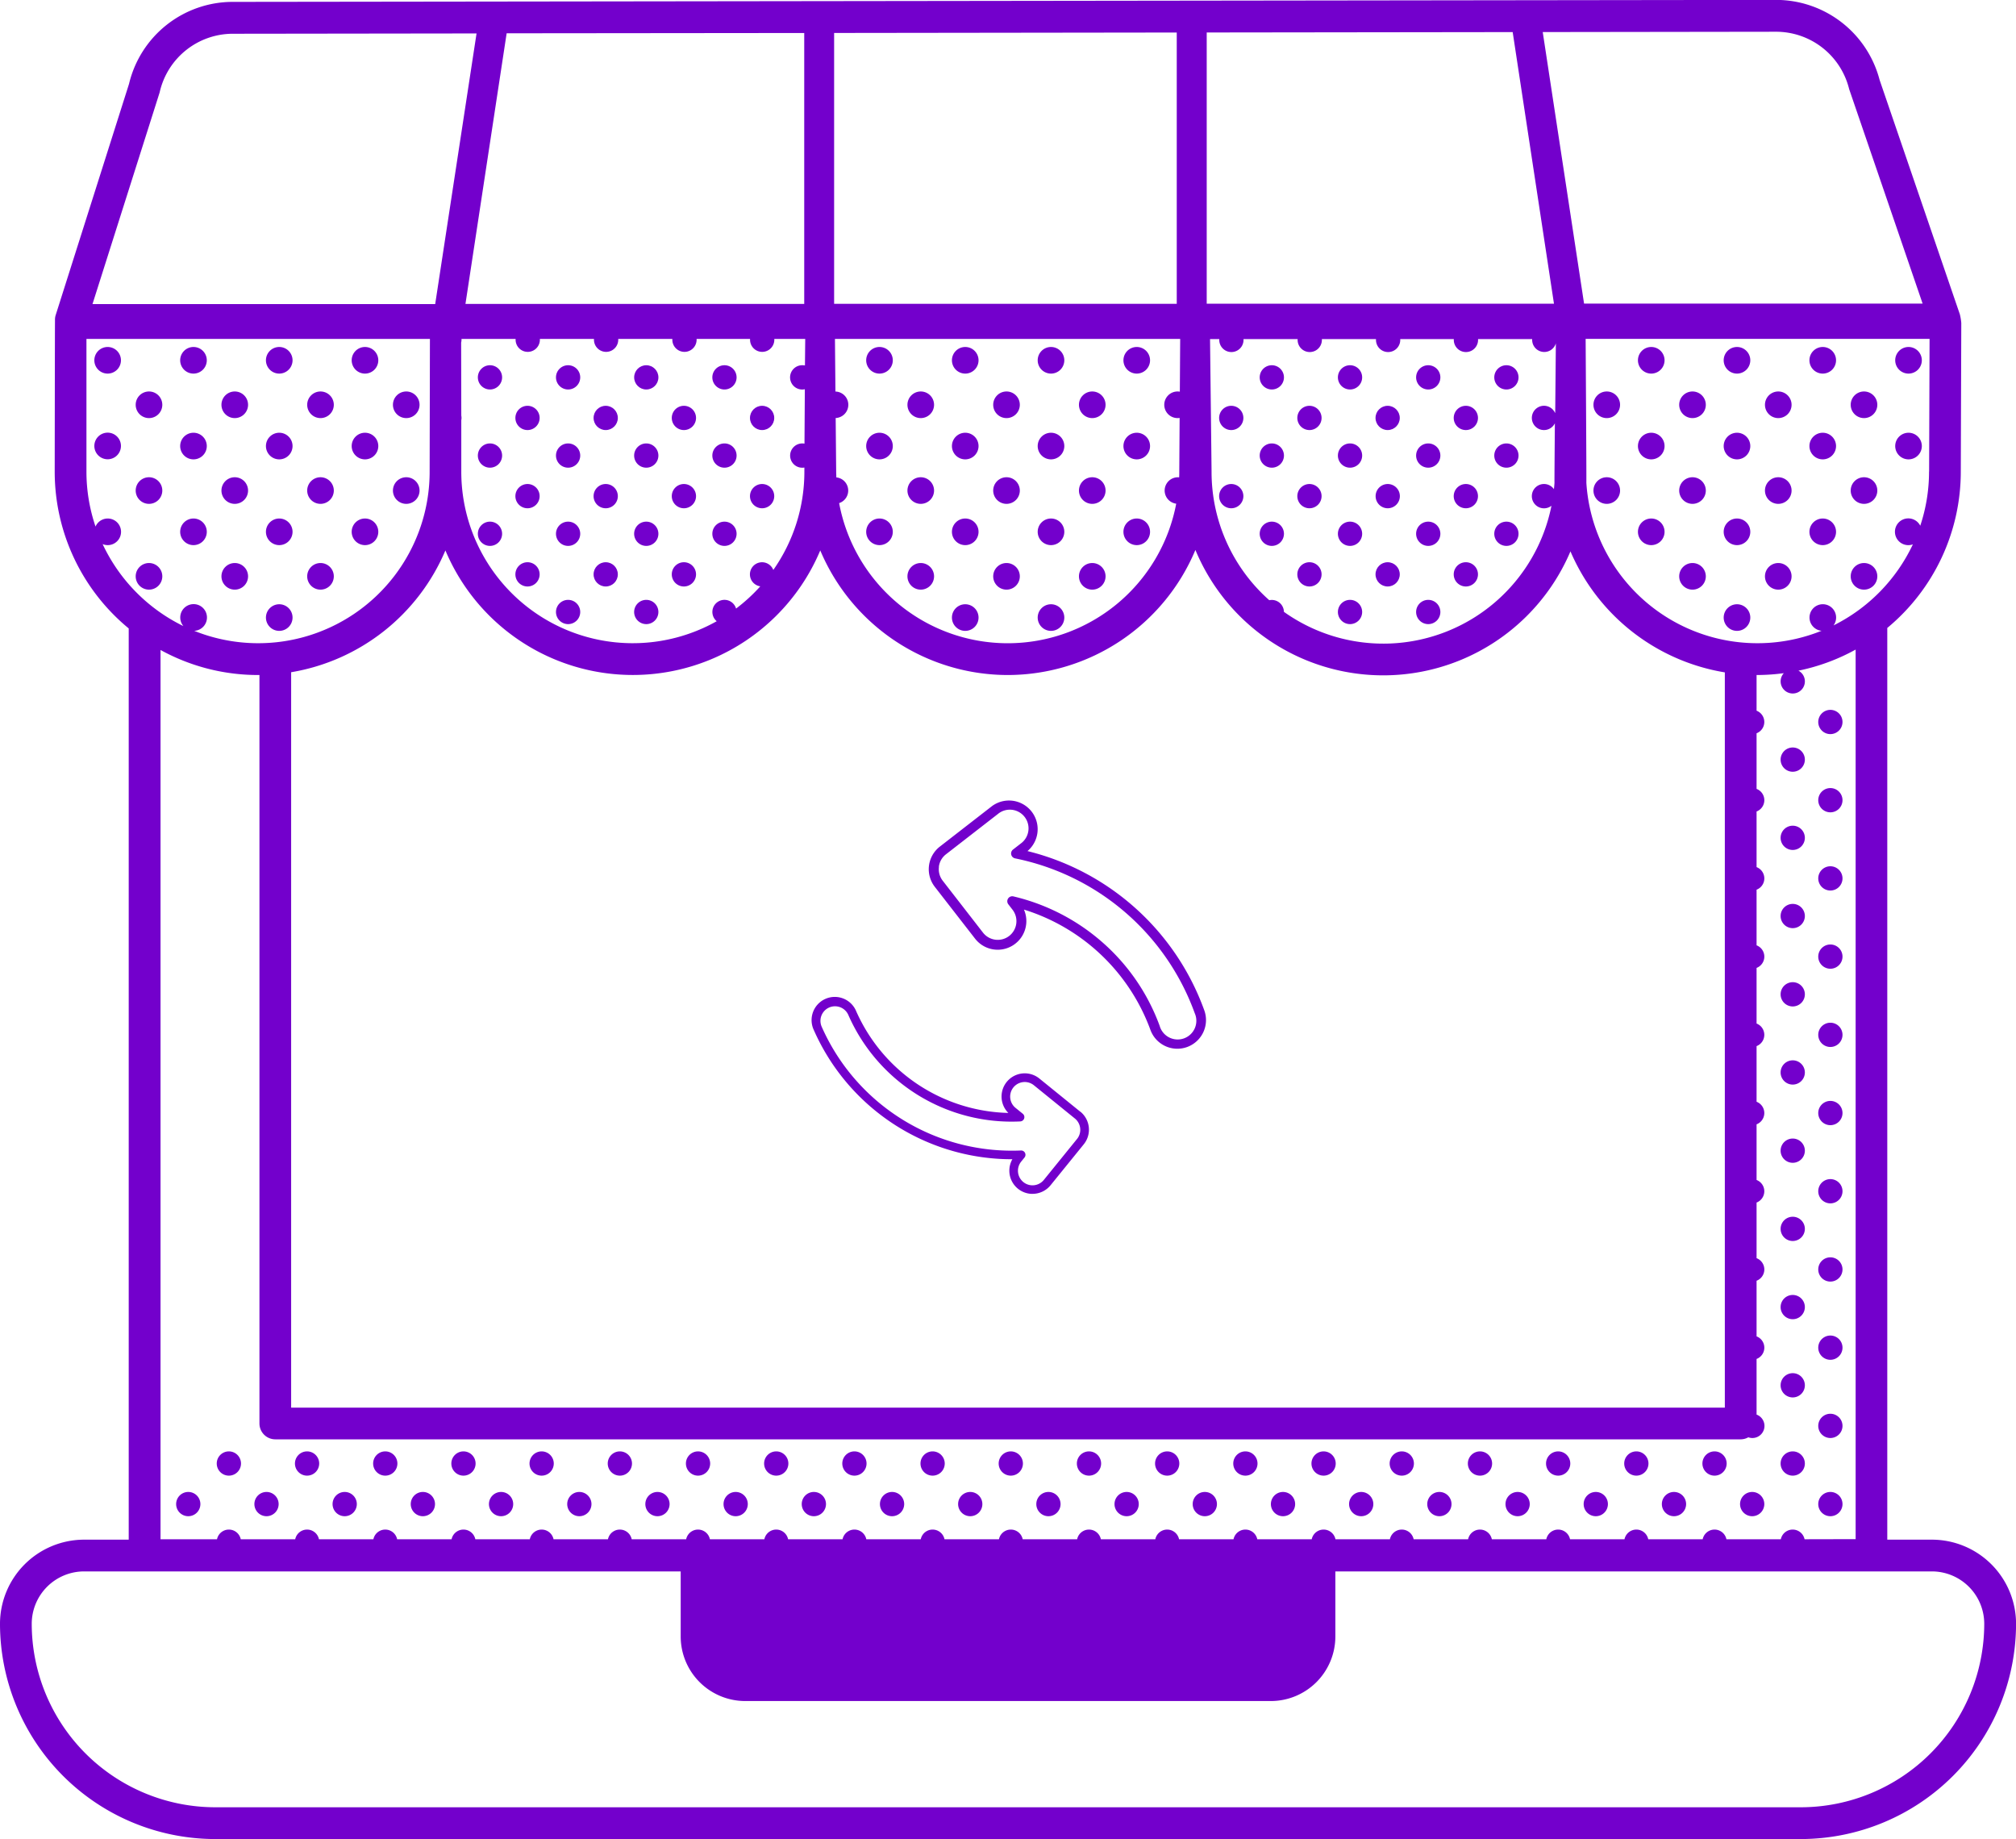 <svg id="Componente_33_1" data-name="Componente 33 – 1" xmlns="http://www.w3.org/2000/svg" width="109.259" height="99.646" viewBox="0 0 109.259 99.646">   <path id="Caminho_17386" data-name="Caminho 17386" d="M380.156,115.26a.657.657,0,1,0,.657.657A.657.657,0,0,0,380.156,115.26Z" transform="translate(-298.515 -95.47)" fill="#7300cc"></path>   <path id="Caminho_17387" data-name="Caminho 17387" d="M369.854,125.563a.657.657,0,1,0,.657.657A.657.657,0,0,0,369.854,125.563Z" transform="translate(-290.411 -103.575)" fill="#7300cc"></path>   <path id="Caminho_17388" data-name="Caminho 17388" d="M380.156,135.119a.657.657,0,1,0,.657.657A.657.657,0,0,0,380.156,135.119Z" transform="translate(-298.515 -111.092)" fill="#7300cc"></path>   <path id="Caminho_17389" data-name="Caminho 17389" d="M369.854,145.421a.657.657,0,1,0,.657.657A.657.657,0,0,0,369.854,145.421Z" transform="translate(-290.411 -119.195)" fill="#7300cc"></path>   <path id="Caminho_17390" data-name="Caminho 17390" d="M380.156,154.977a.657.657,0,1,0,.657.657A.657.657,0,0,0,380.156,154.977Z" transform="translate(-298.515 -126.712)" fill="#7300cc"></path>   <path id="Caminho_17391" data-name="Caminho 17391" d="M369.854,165.28a.657.657,0,1,0,.657.657A.657.657,0,0,0,369.854,165.28Z" transform="translate(-290.411 -134.816)" fill="#7300cc"></path>   <path id="Caminho_17392" data-name="Caminho 17392" d="M360.3,115.26a.657.657,0,1,0,.657.657A.657.657,0,0,0,360.3,115.26Z" transform="translate(-282.895 -95.47)" fill="#7300cc"></path>   <circle id="Elipse_200" data-name="Elipse 200" cx="0.657" cy="0.657" r="0.657" transform="translate(74.548 21.988)" fill="#7300cc"></circle>   <path id="Caminho_17393" data-name="Caminho 17393" d="M360.3,135.119a.657.657,0,1,0,.657.657A.657.657,0,0,0,360.3,135.119Z" transform="translate(-282.895 -111.092)" fill="#7300cc"></path>   <path id="Caminho_17394" data-name="Caminho 17394" d="M350,145.421a.657.657,0,1,0,.657.657A.657.657,0,0,0,350,145.421Z" transform="translate(-274.79 -119.195)" fill="#7300cc"></path>   <path id="Caminho_17395" data-name="Caminho 17395" d="M360.3,154.977a.657.657,0,1,0,.657.657A.657.657,0,0,0,360.3,154.977Z" transform="translate(-282.895 -126.712)" fill="#7300cc"></path>   <circle id="Elipse_201" data-name="Elipse 201" cx="0.657" cy="0.657" r="0.657" transform="translate(74.548 30.464)" fill="#7300cc"></circle>   <path id="Caminho_17396" data-name="Caminho 17396" d="M360.3,174.835a.657.657,0,1,0,.657.657A.657.657,0,0,0,360.3,174.835Z" transform="translate(-282.895 -142.332)" fill="#7300cc"></path>   <path id="Caminho_17397" data-name="Caminho 17397" d="M340.44,115.26a.657.657,0,1,0,.657.657A.657.657,0,0,0,340.44,115.26Z" transform="translate(-267.274 -95.47)" fill="#7300cc"></path>   <path id="Caminho_17398" data-name="Caminho 17398" d="M330.137,125.563a.657.657,0,1,0,.657.657A.657.657,0,0,0,330.137,125.563Z" transform="translate(-259.17 -103.575)" fill="#7300cc"></path>   <path id="Caminho_17399" data-name="Caminho 17399" d="M340.44,135.119a.657.657,0,1,0,.657.657A.657.657,0,0,0,340.44,135.119Z" transform="translate(-267.274 -111.092)" fill="#7300cc"></path>   <path id="Caminho_17400" data-name="Caminho 17400" d="M330.137,145.421a.657.657,0,1,0,.657.657A.657.657,0,0,0,330.137,145.421Z" transform="translate(-259.17 -119.195)" fill="#7300cc"></path>   <path id="Caminho_17401" data-name="Caminho 17401" d="M340.44,154.977a.657.657,0,1,0,.657.657A.657.657,0,0,0,340.44,154.977Z" transform="translate(-267.274 -126.712)" fill="#7300cc"></path>   <path id="Caminho_17402" data-name="Caminho 17402" d="M330.137,165.28a.657.657,0,1,0,.657.657A.657.657,0,0,0,330.137,165.28Z" transform="translate(-259.17 -134.816)" fill="#7300cc"></path>   <path id="Caminho_17403" data-name="Caminho 17403" d="M340.44,174.835a.657.657,0,1,0,.657.657A.657.657,0,0,0,340.44,174.835Z" transform="translate(-267.274 -142.332)" fill="#7300cc"></path>   <path id="Caminho_17404" data-name="Caminho 17404" d="M320.58,115.26a.657.657,0,1,0,.657.657A.658.658,0,0,0,320.58,115.26Z" transform="translate(-251.652 -95.47)" fill="#7300cc"></path>   <path id="Caminho_17405" data-name="Caminho 17405" d="M310.278,125.563a.657.657,0,1,0,.657.657A.657.657,0,0,0,310.278,125.563Z" transform="translate(-243.549 -103.575)" fill="#7300cc"></path>   <path id="Caminho_17406" data-name="Caminho 17406" d="M320.58,135.119a.657.657,0,1,0,.657.657A.658.658,0,0,0,320.58,135.119Z" transform="translate(-251.652 -111.092)" fill="#7300cc"></path>   <path id="Caminho_17407" data-name="Caminho 17407" d="M310.278,145.421a.657.657,0,1,0,.657.657A.657.657,0,0,0,310.278,145.421Z" transform="translate(-243.549 -119.195)" fill="#7300cc"></path>   <path id="Caminho_17408" data-name="Caminho 17408" d="M320.58,154.977a.657.657,0,1,0,.657.657A.657.657,0,0,0,320.58,154.977Z" transform="translate(-251.652 -126.712)" fill="#7300cc"></path>   <circle id="Elipse_202" data-name="Elipse 202" cx="0.657" cy="0.657" r="0.657" transform="translate(40.646 21.988)" fill="#7300cc"></circle>   <path id="Caminho_17409" data-name="Caminho 17409" d="M191.127,145.421a.657.657,0,1,0,.657.657A.657.657,0,0,0,191.127,145.421Z" transform="translate(-149.824 -119.195)" fill="#7300cc"></path>   <path id="Caminho_17410" data-name="Caminho 17410" d="M181.572,115.26a.657.657,0,1,0,.657.657A.657.657,0,0,0,181.572,115.26Z" transform="translate(-142.309 -95.47)" fill="#7300cc"></path>   <path id="Caminho_17411" data-name="Caminho 17411" d="M171.269,125.563a.657.657,0,1,0,.657.657A.657.657,0,0,0,171.269,125.563Z" transform="translate(-134.204 -103.575)" fill="#7300cc"></path>   <path id="Caminho_17412" data-name="Caminho 17412" d="M181.572,135.119a.657.657,0,1,0,.657.657A.657.657,0,0,0,181.572,135.119Z" transform="translate(-142.309 -111.092)" fill="#7300cc"></path>   <path id="Caminho_17413" data-name="Caminho 17413" d="M171.269,145.421a.657.657,0,1,0,.657.657A.657.657,0,0,0,171.269,145.421Z" transform="translate(-134.204 -119.195)" fill="#7300cc"></path>   <path id="Caminho_17414" data-name="Caminho 17414" d="M181.572,154.977a.657.657,0,1,0,.657.657A.657.657,0,0,0,181.572,154.977Z" transform="translate(-142.309 -126.712)" fill="#7300cc"></path>   <path id="Caminho_17415" data-name="Caminho 17415" d="M171.269,165.28a.657.657,0,1,0,.657.657A.657.657,0,0,0,171.269,165.28Z" transform="translate(-134.204 -134.816)" fill="#7300cc"></path>   <circle id="Elipse_203" data-name="Elipse 203" cx="0.657" cy="0.657" r="0.657" transform="translate(34.369 19.79)" fill="#7300cc"></circle>   <circle id="Elipse_204" data-name="Elipse 204" cx="0.657" cy="0.657" r="0.657" transform="translate(32.17 21.988)" fill="#7300cc"></circle>   <path id="Caminho_17416" data-name="Caminho 17416" d="M161.713,135.119a.657.657,0,1,0,.657.657A.657.657,0,0,0,161.713,135.119Z" transform="translate(-126.688 -111.092)" fill="#7300cc"></path>   <path id="Caminho_17417" data-name="Caminho 17417" d="M151.41,145.421a.657.657,0,1,0,.657.657A.657.657,0,0,0,151.41,145.421Z" transform="translate(-118.583 -119.195)" fill="#7300cc"></path>   <path id="Caminho_17418" data-name="Caminho 17418" d="M161.713,154.977a.657.657,0,1,0,.657.657A.657.657,0,0,0,161.713,154.977Z" transform="translate(-126.688 -126.712)" fill="#7300cc"></path>   <circle id="Elipse_205" data-name="Elipse 205" cx="0.657" cy="0.657" r="0.657" transform="translate(32.17 30.464)" fill="#7300cc"></circle>   <path id="Caminho_17419" data-name="Caminho 17419" d="M161.713,174.835a.657.657,0,1,0,.657.657A.657.657,0,0,0,161.713,174.835Z" transform="translate(-126.688 -142.332)" fill="#7300cc"></path>   <path id="Caminho_17420" data-name="Caminho 17420" d="M141.855,115.26a.657.657,0,1,0,.657.657A.657.657,0,0,0,141.855,115.26Z" transform="translate(-111.066 -95.47)" fill="#7300cc"></path>   <path id="Caminho_17421" data-name="Caminho 17421" d="M131.552,125.563a.657.657,0,1,0,.657.657A.657.657,0,0,0,131.552,125.563Z" transform="translate(-102.963 -103.575)" fill="#7300cc"></path>   <path id="Caminho_17422" data-name="Caminho 17422" d="M141.855,135.119a.657.657,0,1,0,.657.657A.657.657,0,0,0,141.855,135.119Z" transform="translate(-111.066 -111.092)" fill="#7300cc"></path>   <path id="Caminho_17423" data-name="Caminho 17423" d="M131.552,145.421a.657.657,0,1,0,.657.657A.657.657,0,0,0,131.552,145.421Z" transform="translate(-102.963 -119.195)" fill="#7300cc"></path>   <path id="Caminho_17424" data-name="Caminho 17424" d="M141.855,154.977a.657.657,0,1,0,.657.657A.657.657,0,0,0,141.855,154.977Z" transform="translate(-111.066 -126.712)" fill="#7300cc"></path>   <path id="Caminho_17425" data-name="Caminho 17425" d="M131.552,165.28a.657.657,0,1,0,.657.657A.657.657,0,0,0,131.552,165.28Z" transform="translate(-102.963 -134.816)" fill="#7300cc"></path>   <path id="Caminho_17426" data-name="Caminho 17426" d="M141.855,174.835a.657.657,0,1,0,.657.657A.657.657,0,0,0,141.855,174.835Z" transform="translate(-111.066 -142.332)" fill="#7300cc"></path>   <path id="Caminho_17427" data-name="Caminho 17427" d="M122,115.26a.657.657,0,1,0,.657.657A.657.657,0,0,0,122,115.26Z" transform="translate(-95.445 -95.47)" fill="#7300cc"></path>   <path id="Caminho_17428" data-name="Caminho 17428" d="M122,135.119a.657.657,0,1,0,.657.657A.657.657,0,0,0,122,135.119Z" transform="translate(-95.445 -111.092)" fill="#7300cc"></path>   <path id="Caminho_17429" data-name="Caminho 17429" d="M122,154.977a.657.657,0,1,0,.657.657A.657.657,0,0,0,122,154.977Z" transform="translate(-95.445 -126.712)" fill="#7300cc"></path>   <path id="Caminho_17430" data-name="Caminho 17430" d="M100.518,123.368a.721.721,0,1,0-.721-.721A.721.721,0,0,0,100.518,123.368Z" transform="translate(-78.501 -100.714)" fill="#7300cc"></path>   <path id="Caminho_17431" data-name="Caminho 17431" d="M100.518,145.146a.721.721,0,1,0-.721-.721A.721.721,0,0,0,100.518,145.146Z" transform="translate(-78.501 -117.845)" fill="#7300cc"></path>   <path id="Caminho_17432" data-name="Caminho 17432" d="M90.039,112.069a.721.721,0,1,0-.721-.721A.721.721,0,0,0,90.039,112.069Z" transform="translate(-70.258 -91.826)" fill="#7300cc"></path>   <path id="Caminho_17433" data-name="Caminho 17433" d="M78.74,123.368a.721.721,0,1,0-.721-.721A.721.721,0,0,0,78.74,123.368Z" transform="translate(-61.37 -100.714)" fill="#7300cc"></path>   <path id="Caminho_17434" data-name="Caminho 17434" d="M90.039,133.847a.721.721,0,1,0-.721-.721A.721.721,0,0,0,90.039,133.847Z" transform="translate(-70.258 -108.957)" fill="#7300cc"></path>   <path id="Caminho_17435" data-name="Caminho 17435" d="M78.74,145.146a.721.721,0,1,0-.721-.721A.721.721,0,0,0,78.74,145.146Z" transform="translate(-61.37 -117.845)" fill="#7300cc"></path>   <path id="Caminho_17436" data-name="Caminho 17436" d="M90.039,155.625a.721.721,0,1,0-.721-.721A.721.721,0,0,0,90.039,155.625Z" transform="translate(-70.258 -126.088)" fill="#7300cc"></path>   <path id="Caminho_17437" data-name="Caminho 17437" d="M78.74,166.924a.721.721,0,1,0-.721-.721A.721.721,0,0,0,78.74,166.924Z" transform="translate(-61.37 -134.975)" fill="#7300cc"></path>   <path id="Caminho_17438" data-name="Caminho 17438" d="M68.261,112.069a.721.721,0,1,0-.721-.721A.721.721,0,0,0,68.261,112.069Z" transform="translate(-53.127 -91.826)" fill="#7300cc"></path>   <path id="Caminho_17439" data-name="Caminho 17439" d="M56.962,123.368a.721.721,0,1,0-.721-.721A.721.721,0,0,0,56.962,123.368Z" transform="translate(-44.239 -100.714)" fill="#7300cc"></path>   <path id="Caminho_17440" data-name="Caminho 17440" d="M68.261,133.847a.721.721,0,1,0-.721-.721A.721.721,0,0,0,68.261,133.847Z" transform="translate(-53.127 -108.957)" fill="#7300cc"></path>   <path id="Caminho_17441" data-name="Caminho 17441" d="M56.962,145.146a.721.721,0,1,0-.721-.721A.721.721,0,0,0,56.962,145.146Z" transform="translate(-44.239 -117.845)" fill="#7300cc"></path>   <path id="Caminho_17442" data-name="Caminho 17442" d="M68.261,155.625a.721.721,0,1,0-.721-.721A.721.721,0,0,0,68.261,155.625Z" transform="translate(-53.127 -126.088)" fill="#7300cc"></path>   <path id="Caminho_17443" data-name="Caminho 17443" d="M56.962,166.924a.721.721,0,1,0-.721-.721A.721.721,0,0,0,56.962,166.924Z" transform="translate(-44.239 -134.975)" fill="#7300cc"></path>   <path id="Caminho_17444" data-name="Caminho 17444" d="M68.261,177.4a.721.721,0,1,0-.721-.721A.721.721,0,0,0,68.261,177.4Z" transform="translate(-53.127 -143.217)" fill="#7300cc"></path>   <path id="Caminho_17445" data-name="Caminho 17445" d="M46.483,112.069a.721.721,0,1,0-.721-.721A.721.721,0,0,0,46.483,112.069Z" transform="translate(-35.997 -91.826)" fill="#7300cc"></path>   <path id="Caminho_17446" data-name="Caminho 17446" d="M35.184,123.368a.721.721,0,1,0-.721-.721A.721.721,0,0,0,35.184,123.368Z" transform="translate(-27.109 -100.714)" fill="#7300cc"></path>   <path id="Caminho_17447" data-name="Caminho 17447" d="M46.483,133.847a.721.721,0,1,0-.721-.721A.721.721,0,0,0,46.483,133.847Z" transform="translate(-35.997 -108.957)" fill="#7300cc"></path>   <path id="Caminho_17448" data-name="Caminho 17448" d="M35.184,145.146a.721.721,0,1,0-.721-.721A.721.721,0,0,0,35.184,145.146Z" transform="translate(-27.109 -117.845)" fill="#7300cc"></path>   <path id="Caminho_17449" data-name="Caminho 17449" d="M46.483,155.625a.721.721,0,1,0-.721-.721A.721.721,0,0,0,46.483,155.625Z" transform="translate(-35.997 -126.088)" fill="#7300cc"></path>   <path id="Caminho_17450" data-name="Caminho 17450" d="M35.184,166.924a.721.721,0,1,0-.721-.721A.721.721,0,0,0,35.184,166.924Z" transform="translate(-27.109 -134.975)" fill="#7300cc"></path>   <path id="Caminho_17451" data-name="Caminho 17451" d="M24.7,110.627a.721.721,0,1,0,.721.721A.721.721,0,0,0,24.7,110.627Z" transform="translate(-18.866 -91.826)" fill="#7300cc"></path>   <path id="Caminho_17452" data-name="Caminho 17452" d="M24.7,132.4a.721.721,0,1,0,.721.721A.721.721,0,0,0,24.7,132.4Z" transform="translate(-18.866 -108.957)" fill="#7300cc"></path>   <path id="Caminho_17453" data-name="Caminho 17453" d="M286.04,112.069a.721.721,0,1,0-.721-.721A.721.721,0,0,0,286.04,112.069Z" transform="translate(-224.433 -91.826)" fill="#7300cc"></path>   <path id="Caminho_17454" data-name="Caminho 17454" d="M274.741,123.368a.721.721,0,1,0-.721-.721A.721.721,0,0,0,274.741,123.368Z" transform="translate(-215.545 -100.714)" fill="#7300cc"></path>   <path id="Caminho_17455" data-name="Caminho 17455" d="M286.04,133.847a.721.721,0,1,0-.721-.721A.721.721,0,0,0,286.04,133.847Z" transform="translate(-224.433 -108.957)" fill="#7300cc"></path>   <path id="Caminho_17456" data-name="Caminho 17456" d="M274.741,145.146a.721.721,0,1,0-.721-.721A.721.721,0,0,0,274.741,145.146Z" transform="translate(-215.545 -117.845)" fill="#7300cc"></path>   <path id="Caminho_17457" data-name="Caminho 17457" d="M286.04,155.625a.721.721,0,1,0-.721-.721A.721.721,0,0,0,286.04,155.625Z" transform="translate(-224.433 -126.088)" fill="#7300cc"></path>   <path id="Caminho_17458" data-name="Caminho 17458" d="M274.741,166.924a.721.721,0,1,0-.721-.721A.721.721,0,0,0,274.741,166.924Z" transform="translate(-215.545 -134.975)" fill="#7300cc"></path>   <path id="Caminho_17459" data-name="Caminho 17459" d="M264.262,112.069a.721.721,0,1,0-.721-.721A.721.721,0,0,0,264.262,112.069Z" transform="translate(-207.302 -91.826)" fill="#7300cc"></path>   <path id="Caminho_17460" data-name="Caminho 17460" d="M252.963,123.368a.721.721,0,1,0-.721-.721A.721.721,0,0,0,252.963,123.368Z" transform="translate(-198.414 -100.714)" fill="#7300cc"></path>   <path id="Caminho_17461" data-name="Caminho 17461" d="M264.262,133.847a.721.721,0,1,0-.721-.721A.721.721,0,0,0,264.262,133.847Z" transform="translate(-207.302 -108.957)" fill="#7300cc"></path>   <path id="Caminho_17462" data-name="Caminho 17462" d="M252.963,145.146a.721.721,0,1,0-.721-.721A.721.721,0,0,0,252.963,145.146Z" transform="translate(-198.414 -117.845)" fill="#7300cc"></path>   <path id="Caminho_17463" data-name="Caminho 17463" d="M264.262,155.625a.721.721,0,1,0-.721-.721A.721.721,0,0,0,264.262,155.625Z" transform="translate(-207.302 -126.088)" fill="#7300cc"></path>   <path id="Caminho_17464" data-name="Caminho 17464" d="M252.963,166.924a.721.721,0,1,0-.721-.721A.721.721,0,0,0,252.963,166.924Z" transform="translate(-198.414 -134.975)" fill="#7300cc"></path>   <path id="Caminho_17465" data-name="Caminho 17465" d="M264.262,177.4a.721.721,0,1,0-.721-.721A.721.721,0,0,0,264.262,177.4Z" transform="translate(-207.302 -143.217)" fill="#7300cc"></path>   <path id="Caminho_17466" data-name="Caminho 17466" d="M242.484,112.069a.721.721,0,1,0-.721-.721A.721.721,0,0,0,242.484,112.069Z" transform="translate(-190.172 -91.826)" fill="#7300cc"></path>   <path id="Caminho_17467" data-name="Caminho 17467" d="M231.185,123.368a.721.721,0,1,0-.721-.721A.721.721,0,0,0,231.185,123.368Z" transform="translate(-181.284 -100.714)" fill="#7300cc"></path>   <path id="Caminho_17468" data-name="Caminho 17468" d="M242.484,133.847a.721.721,0,1,0-.721-.721A.721.721,0,0,0,242.484,133.847Z" transform="translate(-190.172 -108.957)" fill="#7300cc"></path>   <path id="Caminho_17469" data-name="Caminho 17469" d="M231.185,145.146a.721.721,0,1,0-.721-.721A.721.721,0,0,0,231.185,145.146Z" transform="translate(-181.284 -117.845)" fill="#7300cc"></path>   <path id="Caminho_17470" data-name="Caminho 17470" d="M242.484,155.625a.721.721,0,1,0-.721-.721A.721.721,0,0,0,242.484,155.625Z" transform="translate(-190.172 -126.088)" fill="#7300cc"></path>   <path id="Caminho_17471" data-name="Caminho 17471" d="M231.185,166.924a.721.721,0,1,0-.721-.721A.721.721,0,0,0,231.185,166.924Z" transform="translate(-181.284 -134.975)" fill="#7300cc"></path>   <path id="Caminho_17472" data-name="Caminho 17472" d="M242.484,177.4a.721.721,0,1,0-.721-.721A.721.721,0,0,0,242.484,177.4Z" transform="translate(-190.172 -143.217)" fill="#7300cc"></path>   <path id="Caminho_17473" data-name="Caminho 17473" d="M220.706,112.069a.721.721,0,1,0-.721-.721A.721.721,0,0,0,220.706,112.069Z" transform="translate(-173.041 -91.826)" fill="#7300cc"></path>   <path id="Caminho_17474" data-name="Caminho 17474" d="M220.706,133.847a.721.721,0,1,0-.721-.721A.721.721,0,0,0,220.706,133.847Z" transform="translate(-173.041 -108.957)" fill="#7300cc"></path>   <path id="Caminho_17475" data-name="Caminho 17475" d="M220.706,155.625a.721.721,0,1,0-.721-.721A.721.721,0,0,0,220.706,155.625Z" transform="translate(-173.041 -126.088)" fill="#7300cc"></path>   <path id="Caminho_17476" data-name="Caminho 17476" d="M482.041,112.069a.721.721,0,1,0-.721-.721A.721.721,0,0,0,482.041,112.069Z" transform="translate(-378.607 -91.826)" fill="#7300cc"></path>   <path id="Caminho_17477" data-name="Caminho 17477" d="M470.742,123.368a.721.721,0,1,0-.721-.721A.721.721,0,0,0,470.742,123.368Z" transform="translate(-369.72 -100.714)" fill="#7300cc"></path>   <path id="Caminho_17478" data-name="Caminho 17478" d="M482.041,133.847a.721.721,0,1,0-.721-.721A.721.721,0,0,0,482.041,133.847Z" transform="translate(-378.607 -108.957)" fill="#7300cc"></path>   <path id="Caminho_17479" data-name="Caminho 17479" d="M470.742,145.146a.721.721,0,1,0-.721-.721A.721.721,0,0,0,470.742,145.146Z" transform="translate(-369.72 -117.845)" fill="#7300cc"></path>   <path id="Caminho_17480" data-name="Caminho 17480" d="M470.742,166.924a.721.721,0,1,0-.721-.721A.721.721,0,0,0,470.742,166.924Z" transform="translate(-369.72 -134.975)" fill="#7300cc"></path>   <path id="Caminho_17481" data-name="Caminho 17481" d="M460.263,112.069a.721.721,0,1,0-.721-.721A.721.721,0,0,0,460.263,112.069Z" transform="translate(-361.478 -91.826)" fill="#7300cc"></path>   <path id="Caminho_17482" data-name="Caminho 17482" d="M448.964,123.368a.721.721,0,1,0-.721-.721A.721.721,0,0,0,448.964,123.368Z" transform="translate(-352.589 -100.714)" fill="#7300cc"></path>   <path id="Caminho_17483" data-name="Caminho 17483" d="M460.263,133.847a.721.721,0,1,0-.721-.721A.721.721,0,0,0,460.263,133.847Z" transform="translate(-361.478 -108.957)" fill="#7300cc"></path>   <path id="Caminho_17484" data-name="Caminho 17484" d="M448.964,145.146a.721.721,0,1,0-.721-.721A.721.721,0,0,0,448.964,145.146Z" transform="translate(-352.589 -117.845)" fill="#7300cc"></path>   <path id="Caminho_17485" data-name="Caminho 17485" d="M460.263,155.625a.721.721,0,1,0-.721-.721A.721.721,0,0,0,460.263,155.625Z" transform="translate(-361.478 -126.088)" fill="#7300cc"></path>   <path id="Caminho_17486" data-name="Caminho 17486" d="M448.964,166.924a.721.721,0,1,0-.721-.721A.721.721,0,0,0,448.964,166.924Z" transform="translate(-352.589 -134.975)" fill="#7300cc"></path>   <path id="Caminho_17487" data-name="Caminho 17487" d="M438.485,112.069a.721.721,0,1,0-.721-.721A.721.721,0,0,0,438.485,112.069Z" transform="translate(-344.347 -91.826)" fill="#7300cc"></path>   <path id="Caminho_17488" data-name="Caminho 17488" d="M427.186,123.368a.721.721,0,1,0-.721-.721A.721.721,0,0,0,427.186,123.368Z" transform="translate(-335.459 -100.714)" fill="#7300cc"></path>   <path id="Caminho_17489" data-name="Caminho 17489" d="M438.485,133.847a.721.721,0,1,0-.721-.721A.721.721,0,0,0,438.485,133.847Z" transform="translate(-344.347 -108.957)" fill="#7300cc"></path>   <path id="Caminho_17490" data-name="Caminho 17490" d="M427.186,145.146a.721.721,0,1,0-.721-.721A.721.721,0,0,0,427.186,145.146Z" transform="translate(-335.459 -117.845)" fill="#7300cc"></path>   <path id="Caminho_17491" data-name="Caminho 17491" d="M438.485,155.625a.721.721,0,1,0-.721-.721A.721.721,0,0,0,438.485,155.625Z" transform="translate(-344.347 -126.088)" fill="#7300cc"></path>   <path id="Caminho_17492" data-name="Caminho 17492" d="M427.186,166.924a.721.721,0,1,0-.721-.721A.721.721,0,0,0,427.186,166.924Z" transform="translate(-335.459 -134.975)" fill="#7300cc"></path>   <path id="Caminho_17493" data-name="Caminho 17493" d="M438.485,177.4a.721.721,0,1,0-.721-.721A.721.721,0,0,0,438.485,177.4Z" transform="translate(-344.347 -143.217)" fill="#7300cc"></path>   <path id="Caminho_17494" data-name="Caminho 17494" d="M416.707,112.069a.721.721,0,1,0-.721-.721A.721.721,0,0,0,416.707,112.069Z" transform="translate(-327.216 -91.826)" fill="#7300cc"></path>   <path id="Caminho_17495" data-name="Caminho 17495" d="M405.408,123.368a.721.721,0,1,0-.721-.721A.721.721,0,0,0,405.408,123.368Z" transform="translate(-318.328 -100.714)" fill="#7300cc"></path>   <path id="Caminho_17496" data-name="Caminho 17496" d="M416.707,133.847a.721.721,0,1,0-.721-.721A.721.721,0,0,0,416.707,133.847Z" transform="translate(-327.216 -108.957)" fill="#7300cc"></path>   <path id="Caminho_17497" data-name="Caminho 17497" d="M405.408,145.146a.721.721,0,1,0-.721-.721A.721.721,0,0,0,405.408,145.146Z" transform="translate(-318.328 -117.845)" fill="#7300cc"></path>   <path id="Caminho_17498" data-name="Caminho 17498" d="M416.707,155.625a.721.721,0,1,0-.721-.721A.721.721,0,0,0,416.707,155.625Z" transform="translate(-327.216 -126.088)" fill="#7300cc"></path>   <path id="Caminho_17499" data-name="Caminho 17499" d="M462.432,202.765a.657.657,0,1,0,.657.657A.657.657,0,0,0,462.432,202.765Z" transform="translate(-363.233 -164.302)" fill="#7300cc"></path>   <path id="Caminho_17500" data-name="Caminho 17500" d="M462.432,222.623a.657.657,0,1,0,.657.657A.657.657,0,0,0,462.432,222.623Z" transform="translate(-363.233 -179.922)" fill="#7300cc"></path>   <path id="Caminho_17501" data-name="Caminho 17501" d="M462.432,242.482a.657.657,0,1,0,.657.657A.657.657,0,0,0,462.432,242.482Z" transform="translate(-363.233 -195.544)" fill="#7300cc"></path>   <path id="Caminho_17502" data-name="Caminho 17502" d="M462.432,262.34a.657.657,0,1,0,.657.657A.657.657,0,0,0,462.432,262.34Z" transform="translate(-363.233 -211.164)" fill="#7300cc"></path>   <path id="Caminho_17503" data-name="Caminho 17503" d="M462.432,282.2a.657.657,0,1,0,.657.657A.657.657,0,0,0,462.432,282.2Z" transform="translate(-363.233 -226.785)" fill="#7300cc"></path>   <path id="Caminho_17504" data-name="Caminho 17504" d="M462.432,302.058a.657.657,0,1,0,.657.657A.657.657,0,0,0,462.432,302.058Z" transform="translate(-363.233 -242.406)" fill="#7300cc"></path>   <path id="Caminho_17505" data-name="Caminho 17505" d="M462.432,321.916a.657.657,0,1,0,.657.657A.657.657,0,0,0,462.432,321.916Z" transform="translate(-363.233 -258.027)" fill="#7300cc"></path>   <path id="Caminho_17506" data-name="Caminho 17506" d="M462.432,341.774a.657.657,0,1,0,.657.657A.657.657,0,0,0,462.432,341.774Z" transform="translate(-363.233 -273.647)" fill="#7300cc"></path>   <path id="Caminho_17507" data-name="Caminho 17507" d="M462.432,361.633a.657.657,0,1,0,.657.657A.657.657,0,0,0,462.432,361.633Z" transform="translate(-363.233 -289.268)" fill="#7300cc"></path>   <path id="Caminho_17508" data-name="Caminho 17508" d="M462.432,381.491a.657.657,0,1,0,.657.657A.657.657,0,0,0,462.432,381.491Z" transform="translate(-363.233 -304.888)" fill="#7300cc"></path>   <path id="Caminho_17509" data-name="Caminho 17509" d="M462.432,401.35a.657.657,0,1,0,.657.657A.657.657,0,0,0,462.432,401.35Z" transform="translate(-363.233 -320.51)" fill="#7300cc"></path>   <path id="Caminho_17510" data-name="Caminho 17510" d="M452.876,212.32a.657.657,0,1,0,.657.657A.657.657,0,0,0,452.876,212.32Z" transform="translate(-355.717 -171.818)" fill="#7300cc"></path>   <path id="Caminho_17511" data-name="Caminho 17511" d="M452.876,232.179a.657.657,0,1,0,.657.657A.657.657,0,0,0,452.876,232.179Z" transform="translate(-355.717 -187.439)" fill="#7300cc"></path>   <path id="Caminho_17512" data-name="Caminho 17512" d="M452.876,252.037a.657.657,0,1,0,.657.657A.658.658,0,0,0,452.876,252.037Z" transform="translate(-355.717 -203.06)" fill="#7300cc"></path>   <path id="Caminho_17513" data-name="Caminho 17513" d="M452.876,271.9a.657.657,0,1,0,.657.657A.657.657,0,0,0,452.876,271.9Z" transform="translate(-355.717 -218.681)" fill="#7300cc"></path>   <path id="Caminho_17514" data-name="Caminho 17514" d="M452.876,291.754a.657.657,0,1,0,.657.657A.657.657,0,0,0,452.876,291.754Z" transform="translate(-355.717 -234.301)" fill="#7300cc"></path>   <path id="Caminho_17515" data-name="Caminho 17515" d="M452.876,311.613a.657.657,0,1,0,.657.657A.658.658,0,0,0,452.876,311.613Z" transform="translate(-355.717 -249.922)" fill="#7300cc"></path>   <path id="Caminho_17516" data-name="Caminho 17516" d="M452.876,331.471a.657.657,0,1,0,.657.657A.657.657,0,0,0,452.876,331.471Z" transform="translate(-355.717 -265.543)" fill="#7300cc"></path>   <path id="Caminho_17517" data-name="Caminho 17517" d="M452.876,351.33a.657.657,0,1,0,.657.657A.657.657,0,0,0,452.876,351.33Z" transform="translate(-355.717 -281.164)" fill="#7300cc"></path>   <path id="Caminho_17518" data-name="Caminho 17518" d="M452.876,371.188a.657.657,0,1,0,.657.657A.657.657,0,0,0,452.876,371.188Z" transform="translate(-355.717 -296.784)" fill="#7300cc"></path>   <path id="Caminho_17519" data-name="Caminho 17519" d="M452.876,391.047a.657.657,0,1,0,.657.657A.657.657,0,0,0,452.876,391.047Z" transform="translate(-355.717 -312.405)" fill="#7300cc"></path>   <path id="Caminho_17520" data-name="Caminho 17520" d="M442.573,401.35a.657.657,0,1,0,.657.657A.657.657,0,0,0,442.573,401.35Z" transform="translate(-347.612 -320.51)" fill="#7300cc"></path>   <path id="Caminho_17521" data-name="Caminho 17521" d="M433.018,391.047a.657.657,0,1,0,.657.657A.657.657,0,0,0,433.018,391.047Z" transform="translate(-340.097 -312.405)" fill="#7300cc"></path>   <path id="Caminho_17522" data-name="Caminho 17522" d="M422.715,401.35a.657.657,0,1,0,.657.657A.657.657,0,0,0,422.715,401.35Z" transform="translate(-331.992 -320.51)" fill="#7300cc"></path>   <path id="Caminho_17523" data-name="Caminho 17523" d="M413.159,391.047a.657.657,0,1,0,.657.657A.657.657,0,0,0,413.159,391.047Z" transform="translate(-324.476 -312.405)" fill="#7300cc"></path>   <path id="Caminho_17524" data-name="Caminho 17524" d="M402.856,401.35a.657.657,0,1,0,.657.657A.657.657,0,0,0,402.856,401.35Z" transform="translate(-316.371 -320.51)" fill="#7300cc"></path>   <path id="Caminho_17525" data-name="Caminho 17525" d="M393.3,391.047a.657.657,0,1,0,.657.657A.657.657,0,0,0,393.3,391.047Z" transform="translate(-308.854 -312.405)" fill="#7300cc"></path>   <path id="Caminho_17526" data-name="Caminho 17526" d="M383,401.35a.657.657,0,1,0,.657.657A.657.657,0,0,0,383,401.35Z" transform="translate(-300.751 -320.51)" fill="#7300cc"></path>   <path id="Caminho_17527" data-name="Caminho 17527" d="M373.442,391.047a.657.657,0,1,0,.657.657A.657.657,0,0,0,373.442,391.047Z" transform="translate(-293.233 -312.405)" fill="#7300cc"></path>   <path id="Caminho_17528" data-name="Caminho 17528" d="M363.139,401.35a.657.657,0,1,0,.657.657A.657.657,0,0,0,363.139,401.35Z" transform="translate(-285.13 -320.51)" fill="#7300cc"></path>   <path id="Caminho_17529" data-name="Caminho 17529" d="M353.583,391.047a.657.657,0,1,0,.657.657A.657.657,0,0,0,353.583,391.047Z" transform="translate(-277.612 -312.405)" fill="#7300cc"></path>   <path id="Caminho_17530" data-name="Caminho 17530" d="M343.281,401.35a.657.657,0,1,0,.657.657A.657.657,0,0,0,343.281,401.35Z" transform="translate(-269.509 -320.51)" fill="#7300cc"></path>   <path id="Caminho_17531" data-name="Caminho 17531" d="M333.725,391.047a.657.657,0,1,0,.657.657A.657.657,0,0,0,333.725,391.047Z" transform="translate(-261.992 -312.405)" fill="#7300cc"></path>   <path id="Caminho_17532" data-name="Caminho 17532" d="M323.422,401.35a.657.657,0,1,0,.657.657A.657.657,0,0,0,323.422,401.35Z" transform="translate(-253.888 -320.51)" fill="#7300cc"></path>   <path id="Caminho_17533" data-name="Caminho 17533" d="M313.867,391.047a.657.657,0,1,0,.657.657A.657.657,0,0,0,313.867,391.047Z" transform="translate(-246.372 -312.405)" fill="#7300cc"></path>   <path id="Caminho_17534" data-name="Caminho 17534" d="M303.564,401.35a.657.657,0,1,0,.657.657A.657.657,0,0,0,303.564,401.35Z" transform="translate(-238.268 -320.51)" fill="#7300cc"></path>   <path id="Caminho_17535" data-name="Caminho 17535" d="M294.008,391.047a.657.657,0,1,0,.657.657A.657.657,0,0,0,294.008,391.047Z" transform="translate(-230.751 -312.405)" fill="#7300cc"></path>   <path id="Caminho_17536" data-name="Caminho 17536" d="M283.705,401.35a.657.657,0,1,0,.657.657A.657.657,0,0,0,283.705,401.35Z" transform="translate(-222.646 -320.51)" fill="#7300cc"></path>   <path id="Caminho_17537" data-name="Caminho 17537" d="M274.15,391.047a.657.657,0,1,0,.657.657A.657.657,0,0,0,274.15,391.047Z" transform="translate(-215.131 -312.405)" fill="#7300cc"></path>   <path id="Caminho_17538" data-name="Caminho 17538" d="M263.847,401.35a.657.657,0,1,0,.657.657A.657.657,0,0,0,263.847,401.35Z" transform="translate(-207.026 -320.51)" fill="#7300cc"></path>   <path id="Caminho_17539" data-name="Caminho 17539" d="M254.291,391.047a.657.657,0,1,0,.657.657A.657.657,0,0,0,254.291,391.047Z" transform="translate(-199.51 -312.405)" fill="#7300cc"></path>   <path id="Caminho_17540" data-name="Caminho 17540" d="M243.988,401.35a.657.657,0,1,0,.657.657A.657.657,0,0,0,243.988,401.35Z" transform="translate(-191.405 -320.51)" fill="#7300cc"></path>   <path id="Caminho_17541" data-name="Caminho 17541" d="M234.433,391.047a.657.657,0,1,0,.657.657A.657.657,0,0,0,234.433,391.047Z" transform="translate(-183.889 -312.405)" fill="#7300cc"></path>   <path id="Caminho_17542" data-name="Caminho 17542" d="M224.13,401.35a.657.657,0,1,0,.657.657A.657.657,0,0,0,224.13,401.35Z" transform="translate(-175.784 -320.51)" fill="#7300cc"></path>   <path id="Caminho_17543" data-name="Caminho 17543" d="M214.574,391.047a.657.657,0,1,0,.657.657A.657.657,0,0,0,214.574,391.047Z" transform="translate(-168.268 -312.405)" fill="#7300cc"></path>   <path id="Caminho_17544" data-name="Caminho 17544" d="M204.271,401.35a.657.657,0,1,0,.657.657A.657.657,0,0,0,204.271,401.35Z" transform="translate(-160.163 -320.51)" fill="#7300cc"></path>   <path id="Caminho_17545" data-name="Caminho 17545" d="M194.716,391.047a.657.657,0,1,0,.657.657A.657.657,0,0,0,194.716,391.047Z" transform="translate(-152.647 -312.405)" fill="#7300cc"></path>   <path id="Caminho_17546" data-name="Caminho 17546" d="M184.413,401.35a.657.657,0,1,0,.657.657A.657.657,0,0,0,184.413,401.35Z" transform="translate(-144.543 -320.51)" fill="#7300cc"></path>   <path id="Caminho_17547" data-name="Caminho 17547" d="M174.857,391.047a.657.657,0,1,0,.657.657A.657.657,0,0,0,174.857,391.047Z" transform="translate(-137.026 -312.405)" fill="#7300cc"></path>   <path id="Caminho_17548" data-name="Caminho 17548" d="M164.554,401.35a.657.657,0,1,0,.657.657A.657.657,0,0,0,164.554,401.35Z" transform="translate(-128.922 -320.51)" fill="#7300cc"></path>   <path id="Caminho_17549" data-name="Caminho 17549" d="M155,391.047a.657.657,0,1,0,.657.657A.657.657,0,0,0,155,391.047Z" transform="translate(-121.406 -312.405)" fill="#7300cc"></path>   <path id="Caminho_17550" data-name="Caminho 17550" d="M144.7,401.35a.657.657,0,1,0,.657.657A.657.657,0,0,0,144.7,401.35Z" transform="translate(-113.302 -320.51)" fill="#7300cc"></path>   <path id="Caminho_17551" data-name="Caminho 17551" d="M135.14,391.047a.657.657,0,1,0,.657.657A.657.657,0,0,0,135.14,391.047Z" transform="translate(-105.785 -312.405)" fill="#7300cc"></path>   <path id="Caminho_17552" data-name="Caminho 17552" d="M124.837,401.35a.657.657,0,1,0,.657.657A.657.657,0,0,0,124.837,401.35Z" transform="translate(-97.681 -320.51)" fill="#7300cc"></path>   <path id="Caminho_17553" data-name="Caminho 17553" d="M115.282,391.047a.657.657,0,1,0,.657.657A.657.657,0,0,0,115.282,391.047Z" transform="translate(-90.164 -312.405)" fill="#7300cc"></path>   <path id="Caminho_17554" data-name="Caminho 17554" d="M104.979,401.35a.657.657,0,1,0,.657.657A.657.657,0,0,0,104.979,401.35Z" transform="translate(-82.061 -320.51)" fill="#7300cc"></path>   <path id="Caminho_17555" data-name="Caminho 17555" d="M95.423,391.047a.657.657,0,1,0,.657.657A.657.657,0,0,0,95.423,391.047Z" transform="translate(-74.543 -312.405)" fill="#7300cc"></path>   <path id="Caminho_17556" data-name="Caminho 17556" d="M85.12,401.35a.657.657,0,1,0,.657.657A.657.657,0,0,0,85.12,401.35Z" transform="translate(-66.439 -320.51)" fill="#7300cc"></path>   <path id="Caminho_17557" data-name="Caminho 17557" d="M75.565,391.047a.657.657,0,1,0,.657.657A.657.657,0,0,0,75.565,391.047Z" transform="translate(-58.923 -312.405)" fill="#7300cc"></path>   <path id="Caminho_17558" data-name="Caminho 17558" d="M65.262,401.35a.657.657,0,1,0,.657.657A.657.657,0,0,0,65.262,401.35Z" transform="translate(-50.818 -320.51)" fill="#7300cc"></path>   <path id="Caminho_17559" data-name="Caminho 17559" d="M55.706,391.047a.657.657,0,1,0,.657.657.657.657,0,0,0-.657-.657Z" transform="translate(-43.302 -312.405)" fill="#7300cc"></path>   <path id="Caminho_17560" data-name="Caminho 17560" d="M45.4,401.35a.657.657,0,1,0,.657.657A.657.657,0,0,0,45.4,401.35Z" transform="translate(-35.197 -320.51)" fill="#7300cc"></path>   <path id="Caminho_17561" data-name="Caminho 17561" d="M104.7,105.95h-2.417v-49.4a11,11,0,0,0,3.984-8.472c0-.077.027-8.048.027-8.048a2.866,2.866,0,0,0-.078-.474l-4.349-12.7a5.8,5.8,0,0,0-5.614-4.336h-.007l-83.62.107a5.78,5.78,0,0,0-5.633,4.442L3.017,39.6a.815.815,0,0,0-.036.286c-.007.046-.016,8.19-.016,8.19a11,11,0,0,0,4.011,8.5V105.95H4.559A4.564,4.564,0,0,0,0,110.509a11.676,11.676,0,0,0,11.662,11.663H97.6a11.676,11.676,0,0,0,11.662-11.663A4.563,4.563,0,0,0,104.7,105.95Zm-.154-57.871a9.257,9.257,0,0,1-.476,2.932.725.725,0,1,0-.4,1.009,9.357,9.357,0,0,1-4.3,4.392.721.721,0,1,0-.649.291,9.292,9.292,0,0,1-12.747-8.018c.01-.2-.039-7.8-.039-7.8h18.64c-.007,2.074-.025,7.166-.025,7.19ZM97.8,105.928a.657.657,0,0,0-1.287,0H93.565a.657.657,0,0,0-1.287,0H89.328a.657.657,0,0,0-1.287,0H85.09a.657.657,0,0,0-1.287,0H80.852a.657.657,0,0,0-1.287,0H76.614a.657.657,0,0,0-1.287,0H72.377a.657.657,0,0,0-1.287,0H68.139a.657.657,0,0,0-1.287,0H63.9a.657.657,0,0,0-1.287,0H59.663a.657.657,0,0,0-1.287,0h-2.95a.657.657,0,0,0-1.287,0H51.188a.657.657,0,0,0-1.287,0H46.95a.657.657,0,0,0-1.287,0H42.712a.657.657,0,0,0-1.287,0H38.474a.657.657,0,0,0-1.287,0H34.236a.657.657,0,0,0-1.287,0H30a.657.657,0,0,0-1.287,0H25.761a.657.657,0,0,0-1.287,0H21.523a.657.657,0,0,0-1.287,0h-2.95a.657.657,0,0,0-1.287,0H13.048a.657.657,0,0,0-1.287,0H8.7V57.743A10.951,10.951,0,0,0,13.984,59.1h.077V99.654a.86.86,0,0,0,.86.86H94.339a.849.849,0,0,0,.412-.11.655.655,0,0,0,.448-1.231V96.158a.655.655,0,0,0,0-1.223V91.921a.655.655,0,0,0,0-1.223V87.683a.655.655,0,0,0,0-1.222V83.445a.655.655,0,0,0,0-1.222V79.207a.655.655,0,0,0,0-1.222V74.97a.655.655,0,0,0,0-1.223V70.732a.655.655,0,0,0,0-1.223V66.494a.655.655,0,0,0,0-1.223V62.256a.655.655,0,0,0,0-1.222V59.1h.05A11.049,11.049,0,0,0,96.676,59a.657.657,0,1,0,.792-.136,10.956,10.956,0,0,0,3.1-1.142v48.2ZM96.248,24.245h.005a4.078,4.078,0,0,1,3.955,3.075q.009.034.02.067l3.97,11.589-18.348,0L83.61,24.262ZM84.273,44.889a.658.658,0,1,0-.005.571c-.014,1.652-.026,3.138-.021,3.226-.007.115-.019.229-.03.343a.659.659,0,1,0-.134.9,9.291,9.291,0,0,1-14.5,5.748.657.657,0,0,0-.656-.645.669.669,0,0,0-.137.015,9.278,9.278,0,0,1-3.128-6.948c0-.129-.083-7.2-.083-7.2h.5c0,.015,0,.029,0,.044a.657.657,0,0,0,1.315,0c0-.015,0-.029,0-.044h2.932c0,.015,0,.029,0,.044a.657.657,0,1,0,1.315,0c0-.015,0-.029,0-.044h2.932c0,.015,0,.029,0,.044a.657.657,0,1,0,1.315,0c0-.015,0-.029,0-.044H78.79c0,.015,0,.029,0,.044a.657.657,0,0,0,1.315,0c0-.015,0-.029,0-.044h2.932c0,.015,0,.029,0,.044a.656.656,0,0,0,1.284.187c-.005.581-.02,2.184-.035,3.769ZM65.4,24.285l16.581-.021,2.238,14.718-18.82,0v-14.7ZM63.942,43.747a.711.711,0,0,0-.1-.01.721.721,0,1,0,.089,1.433c-.01,1.519-.019,2.868-.019,2.909,0,.1,0,.208-.008.312-.021,0-.041-.006-.063-.006a.719.719,0,0,0-.095,1.432,9.294,9.294,0,0,1-18.268-.031.717.717,0,0,0-.153-1.394c0-.11-.008-.219-.008-.33l-.027-2.887a.718.718,0,0,0-.013-1.435l-.026-2.85H63.961s-.009,1.337-.019,2.858ZM45.206,24.311l18.569-.024v14.7l-18.569,0ZM54.616,59.1a11.036,11.036,0,0,0,10.17-6.777,11.022,11.022,0,0,0,20.326.077,11.053,11.053,0,0,0,8.367,6.557v39.84h-77.7V58.949a11.054,11.054,0,0,0,8.36-6.6,11.019,11.019,0,0,0,20.316,0A11.036,11.036,0,0,0,54.616,59.1ZM43.625,42.327a.649.649,0,0,0-.123-.012.658.658,0,1,0,.117,1.3L43.6,46.563a.658.658,0,1,0-.006,1.295v.222a9.244,9.244,0,0,1-1.684,5.327.656.656,0,1,0-.705.888A9.363,9.363,0,0,1,39.892,55.5a.655.655,0,1,0-1.049.685A9.291,9.291,0,0,1,25,48.062L25,45.293a.62.62,0,0,0,0-.249l-.008-3.955a.657.657,0,0,0,.02-.156c0-.015,0-.029,0-.044h2.932c0,.015,0,.029,0,.044a.657.657,0,0,0,1.315,0c0-.015,0-.029,0-.044h2.932c0,.015,0,.029,0,.044a.657.657,0,1,0,1.315,0c0-.015,0-.029,0-.044h2.932c0,.015,0,.029,0,.044a.657.657,0,1,0,1.315,0c0-.015,0-.029,0-.044H40.65c0,.015,0,.029,0,.044a.657.657,0,1,0,1.315,0c0-.015,0-.029,0-.044h1.675Zm-.039-18.014V38.992l-18.36,0,2.232-14.663ZM8.642,27.565c.007-.021.013-.042.017-.063a4.067,4.067,0,0,1,3.968-3.148l13.2-.017L23.586,39,5.013,39ZM5.558,52.005a.721.721,0,1,0-.381-.949,9.256,9.256,0,0,1-.492-2.977l0-7.19H23.3l-.015,7.19a9.292,9.292,0,0,1-12.759,8.627.724.724,0,1,0-.588-.258,9.356,9.356,0,0,1-4.376-4.442ZM97.6,120.45H11.662a9.953,9.953,0,0,1-9.942-9.942,2.841,2.841,0,0,1,2.838-2.838H36.891v3.524a3.5,3.5,0,0,0,3.5,3.5H68.871a3.5,3.5,0,0,0,3.5-3.5v-3.524H104.7a2.841,2.841,0,0,1,2.838,2.838A9.954,9.954,0,0,1,97.6,120.45Z" transform="translate(0 -22.525)" fill="#7300cc"></path>   <g id="Grupo_4324" data-name="Grupo 4324" transform="translate(-606.764 -2863)">     <path id="Caminho_17568" data-name="Caminho 17568" d="M87.585,316.885l-2.22-1.8a1.257,1.257,0,0,0-1.682,1.864,9.257,9.257,0,0,1-8.241-5.5,1.257,1.257,0,1,0-2.3,1.012,11.733,11.733,0,0,0,10.033,6.976c.239.015.483.02.726.021a1.257,1.257,0,0,0,1.016,1.875l.076,0a1.261,1.261,0,0,0,.978-.465l1.8-2.22a1.259,1.259,0,0,0-.185-1.768Zm-.179,1.474-1.8,2.22a.793.793,0,0,1-.662.291.79.79,0,0,1-.564-1.285l.179-.22a.234.234,0,0,0-.182-.381h-.01a11.267,11.267,0,0,1-10.8-6.707.789.789,0,0,1,1.445-.635,9.659,9.659,0,0,0,9.318,5.767.234.234,0,0,0,.136-.415l-.392-.318a.789.789,0,0,1,.994-1.226l2.22,1.8A.79.79,0,0,1,87.407,318.359Z" transform="translate(577.729 2606.354)" fill="#7300cc"></path>     <path id="Caminho_17569" data-name="Caminho 17569" d="M234.877,21.064a1.553,1.553,0,0,0,2.647-1.578,10.67,10.67,0,0,1,6.843,6.487,1.553,1.553,0,1,0,2.92-1.057,13.663,13.663,0,0,0-9.571-8.6,1.553,1.553,0,0,0-1.935-2.428l-2.815,2.185a1.553,1.553,0,0,0-.275,2.178Zm-1.964-3.9a1.006,1.006,0,0,1,.384-.673l2.815-2.185a1.013,1.013,0,1,1,1.241,1.6l-.421.327a.27.27,0,0,0,.112.478A13.12,13.12,0,0,1,246.78,25.1a1.013,1.013,0,1,1-1.9.689,11.067,11.067,0,0,0-3.1-4.527,11.2,11.2,0,0,0-4.828-2.491.274.274,0,0,0-.061-.007.27.27,0,0,0-.213.436l.226.292a1.014,1.014,0,0,1-.179,1.421,1.012,1.012,0,0,1-1.421-.179l-2.186-2.817a1.006,1.006,0,0,1-.2-.748Z" transform="translate(424.734 2892.799)" fill="#7300cc"></path>   </g> </svg>